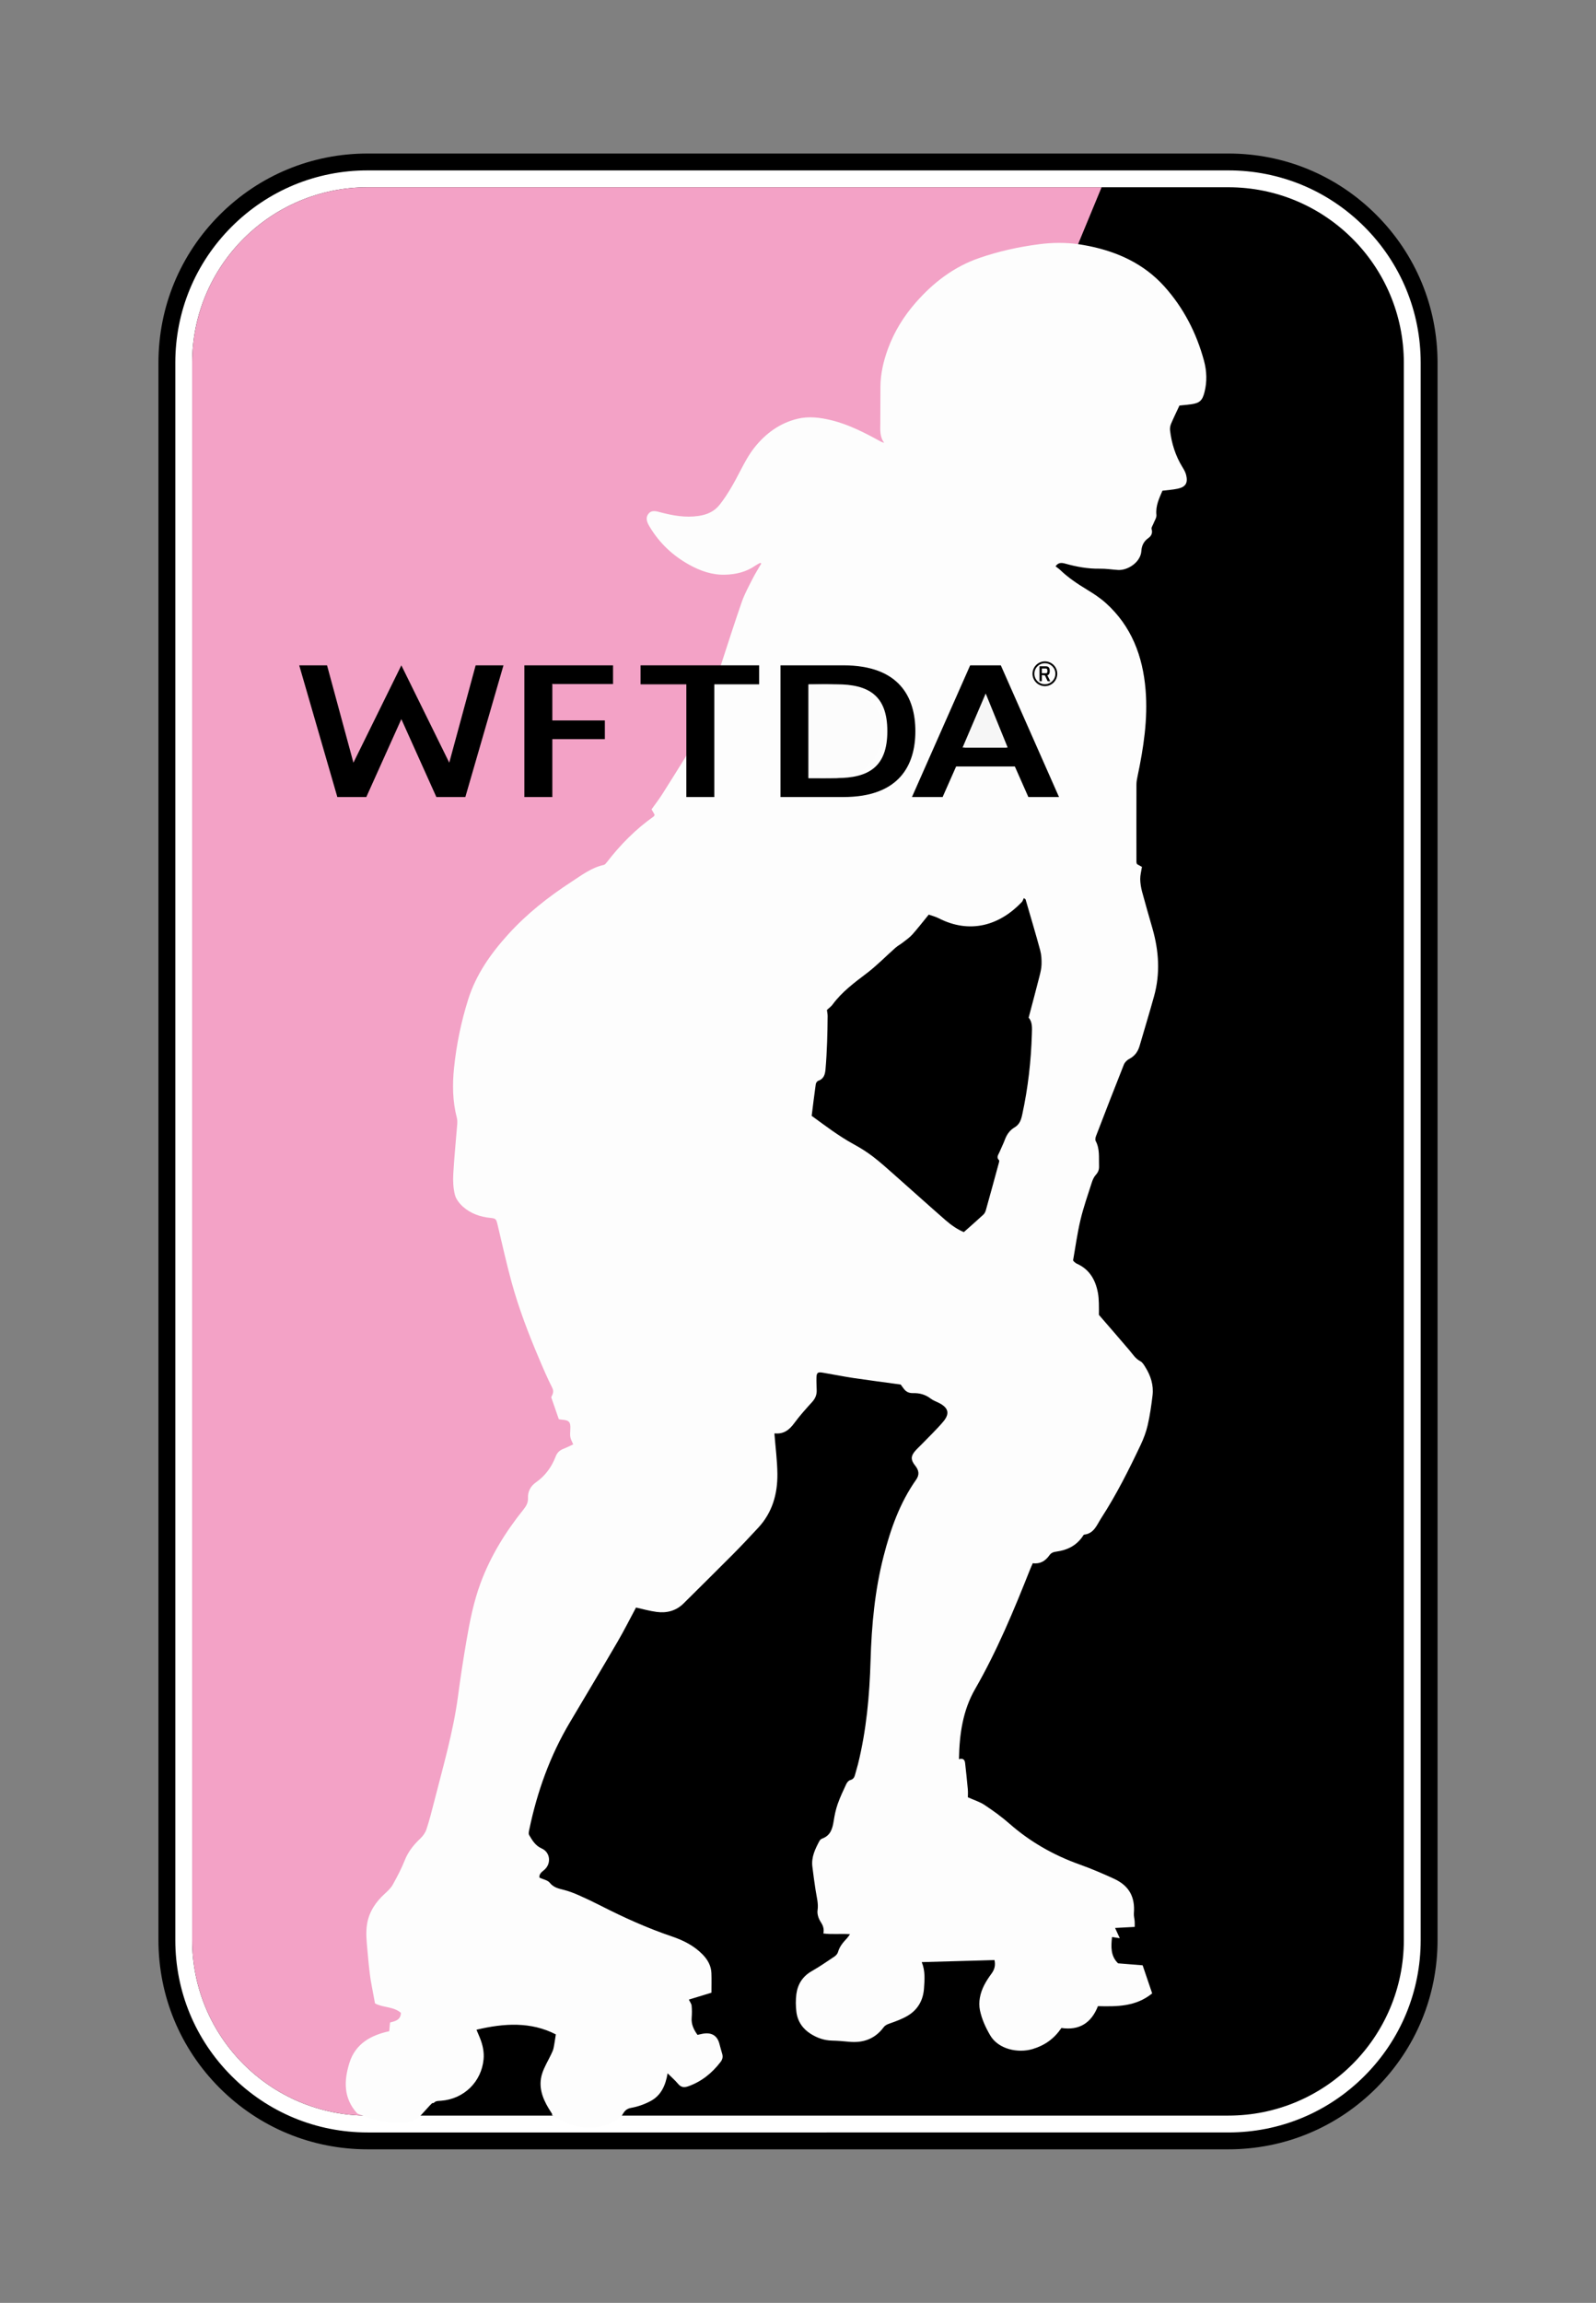<?xml version="1.0" encoding="utf-8"?>
<!-- Generator: Adobe Illustrator 16.0.3, SVG Export Plug-In . SVG Version: 6.00 Build 0)  -->
<!DOCTYPE svg PUBLIC "-//W3C//DTD SVG 1.1//EN" "http://www.w3.org/Graphics/SVG/1.1/DTD/svg11.dtd">
<svg version="1.1" locationTabxmlns="http://www.w3.org/2000/svg" xmlns:xlink="http://www.w3.org/1999/xlink" x="0px" y="0px"
	 viewBox="0 0 104 150" enable-background="new 0 0 104 150" xml:space="preserve">
<rect x="0" y="0" width="104" height="150" fill="#808080" stroke="none"/>
<g>
	<path fill="#FFFFFF" d="M23.955,139.392c-3.478,0-6.749-1.354-9.208-3.814c-2.459-2.459-3.814-5.729-3.814-9.208V23.631
		c0-3.479,1.355-6.749,3.814-9.209c2.459-2.46,5.73-3.813,9.208-3.813h56.09c3.478,0,6.748,1.354,9.207,3.813
		c2.46,2.46,3.814,5.73,3.814,9.209v102.738c0,3.479-1.354,6.749-3.814,9.208c-2.459,2.46-5.729,3.814-9.207,3.814H23.955z"/>
	<path d="M91.478,126.369c0,6.314-5.119,11.434-11.433,11.434h-56.09c-6.314,0-11.433-5.119-11.433-11.434V23.631
		c0-6.315,5.119-11.434,11.433-11.434h56.09c6.313,0,11.433,5.118,11.433,11.434V126.369z"/>
	<path fill="#F3A2C6" d="M71.784,12.196L29.509,114.471l4.66,12.004l-7.087,6.661l-1.914,4.667h-1.212
		c-6.314,0-11.433-5.119-11.433-11.434V23.631c0-6.315,5.119-11.434,11.433-11.434L71.784,12.196L71.784,12.196z"/>
	<path fill-rule="evenodd" clip-rule="evenodd" fill="#FDFDFD" d="M53.885,65.786c0.017,0.145,0.048,0.271,0.046,0.397
		c-0.006,0.571-0.012,1.144-0.035,1.715c-0.022,0.588-0.052,1.176-0.104,1.762c-0.028,0.312-0.104,0.615-0.469,0.736
		c-0.072,0.024-0.152,0.137-0.164,0.217c-0.096,0.676-0.178,1.354-0.268,2.069c0.875,0.635,1.752,1.311,2.73,1.845
		c0.428,0.233,0.847,0.494,1.234,0.788c0.48,0.365,0.931,0.771,1.384,1.172c1.127,0.995,2.243,2.004,3.375,2.992
		c0.378,0.33,0.794,0.613,1.193,0.776c0.455-0.404,0.871-0.767,1.275-1.141c0.077-0.072,0.132-0.186,0.16-0.29
		c0.282-1.005,0.557-2.013,0.831-3.02c0.021-0.077,0.061-0.197,0.026-0.231c-0.198-0.197-0.038-0.361,0.031-0.53
		c0.112-0.271,0.249-0.533,0.35-0.808c0.124-0.337,0.327-0.621,0.624-0.795c0.337-0.197,0.431-0.49,0.506-0.834
		c0.377-1.729,0.576-3.479,0.629-5.247c0.011-0.395,0.046-0.783-0.21-1.071c0.24-0.914,0.473-1.78,0.694-2.649
		c0.069-0.268,0.138-0.543,0.146-0.817c0.009-0.306-0.008-0.625-0.087-0.919c-0.301-1.111-0.633-2.215-0.954-3.322
		c-0.038-0.027-0.076-0.055-0.114-0.082c-0.043,0.086-0.066,0.19-0.13,0.257c-1.426,1.504-3.357,2.111-5.418,1.056
		c-0.21-0.106-0.444-0.164-0.647-0.237c-0.381,0.466-0.709,0.893-1.067,1.294c-0.183,0.203-0.415,0.361-0.632,0.531
		c-0.15,0.118-0.326,0.209-0.468,0.334c-0.625,0.552-1.208,1.155-1.869,1.658c-0.808,0.615-1.62,1.211-2.229,2.04
		C54.161,65.561,54.021,65.657,53.885,65.786z M40.525,137.803c0.161-0.29,0.285-0.447,0.597-0.503
		c0.44-0.079,0.884-0.235,1.278-0.447c0.661-0.356,0.966-0.986,1.103-1.804c0.26,0.258,0.489,0.454,0.679,0.683
		c0.201,0.242,0.404,0.258,0.688,0.155c0.86-0.311,1.529-0.856,2.081-1.573c0.133-0.173,0.169-0.341,0.107-0.544
		c-0.067-0.218-0.124-0.439-0.184-0.66c-0.133-0.487-0.461-0.712-0.973-0.655c-0.145,0.016-0.287,0.057-0.45,0.09
		c-0.242-0.336-0.416-0.687-0.38-1.122c0.021-0.26,0.021-0.524-0.004-0.783c-0.012-0.121-0.104-0.234-0.179-0.393
		c0.454-0.139,0.96-0.293,1.473-0.449c0-0.438,0.012-0.855-0.003-1.272c-0.017-0.48-0.241-0.874-0.57-1.213
		c-0.561-0.578-1.261-0.927-2.008-1.18c-1.61-0.546-3.152-1.244-4.664-2.016c-0.464-0.237-0.936-0.462-1.413-0.672
		c-0.312-0.137-0.635-0.261-0.965-0.345c-0.345-0.087-0.666-0.151-0.916-0.465c-0.134-0.168-0.42-0.215-0.671-0.33
		c-0.032-0.215,0.119-0.35,0.288-0.484c0.501-0.398,0.438-1.165-0.145-1.42c-0.413-0.183-0.608-0.527-0.814-0.873
		c-0.054-0.09-0.014-0.25,0.012-0.371c0.515-2.463,1.354-4.803,2.645-6.972c1.043-1.754,2.09-3.507,3.118-5.271
		c0.418-0.718,0.791-1.462,1.189-2.204c0.441,0.097,0.892,0.228,1.352,0.287c0.659,0.085,1.264-0.072,1.753-0.56
		c1.066-1.061,2.14-2.114,3.2-3.182c0.564-0.568,1.112-1.154,1.657-1.74c0.92-0.99,1.265-2.202,1.251-3.515
		c-0.01-0.861-0.124-1.723-0.193-2.612c-0.018,0.013,0.009-0.022,0.032-0.021c0.573,0.056,0.94-0.229,1.265-0.674
		c0.355-0.485,0.765-0.935,1.17-1.383c0.2-0.222,0.295-0.463,0.287-0.754c-0.008-0.277-0.023-0.556-0.015-0.834
		c0.01-0.305,0.088-0.365,0.394-0.313c0.676,0.113,1.348,0.25,2.024,0.352c1.001,0.149,2.004,0.276,3.069,0.423
		c0.032,0.043,0.108,0.146,0.185,0.251c0.152,0.215,0.342,0.314,0.622,0.308c0.413-0.011,0.803,0.091,1.144,0.354
		c0.152,0.117,0.342,0.187,0.516,0.271c0.641,0.317,0.758,0.696,0.307,1.234c-0.441,0.523-0.943,0.996-1.42,1.49
		c-0.146,0.152-0.309,0.294-0.442,0.458c-0.264,0.325-0.249,0.563,0.036,0.919c0.254,0.32,0.281,0.601,0.054,0.922
		c-1.063,1.507-1.66,3.211-2.114,4.974c-0.573,2.228-0.783,4.502-0.85,6.795c-0.065,2.275-0.27,4.535-0.819,6.751
		c-0.055,0.222-0.128,0.438-0.183,0.66c-0.046,0.185-0.11,0.323-0.326,0.38c-0.104,0.026-0.207,0.154-0.257,0.262
		c-0.2,0.427-0.402,0.855-0.559,1.3c-0.122,0.351-0.2,0.722-0.257,1.09c-0.078,0.508-0.206,0.961-0.755,1.158
		c-0.068,0.024-0.139,0.089-0.174,0.153c-0.279,0.521-0.538,1.052-0.462,1.671c0.064,0.519,0.132,1.036,0.213,1.552
		c0.066,0.431,0.192,0.845,0.125,1.299c-0.034,0.234,0.061,0.529,0.194,0.734c0.151,0.232,0.249,0.449,0.185,0.771
		c0.581,0.074,1.132,0.004,1.738,0.047c-0.083,0.11-0.135,0.196-0.203,0.268c-0.247,0.264-0.479,0.53-0.581,0.894
		c-0.031,0.11-0.13,0.225-0.229,0.291c-0.487,0.327-0.974,0.662-1.483,0.953c-0.589,0.335-0.911,0.842-1,1.485
		c-0.052,0.385-0.047,0.787,0.001,1.172c0.078,0.615,0.408,1.1,0.936,1.431c0.42,0.263,0.875,0.425,1.381,0.436
		c0.376,0.008,0.751,0.042,1.124,0.077c0.914,0.086,1.677-0.188,2.237-0.937c0.104-0.139,0.229-0.193,0.391-0.251
		c0.412-0.144,0.832-0.296,1.203-0.521c0.642-0.388,0.985-0.999,1.04-1.743c0.04-0.566,0.097-1.144-0.145-1.737
		c1.596-0.045,3.157-0.089,4.741-0.133c0.076,0.348,0.001,0.616-0.194,0.883c-0.351,0.475-0.657,0.982-0.759,1.574
		c-0.047,0.265-0.05,0.556,0.006,0.817c0.121,0.576,0.364,1.109,0.664,1.623c0.531,0.914,1.813,1.182,2.767,0.898
		c0.791-0.236,1.403-0.673,1.878-1.372c1.159,0.173,1.947-0.322,2.379-1.421c1.238,0.029,2.465,0.038,3.534-0.831
		c-0.203-0.6-0.406-1.196-0.621-1.83c-0.535-0.043-1.067-0.086-1.602-0.129c-0.484-0.472-0.466-1.067-0.393-1.712
		c0.142,0.021,0.275,0.042,0.505,0.075c-0.109-0.24-0.19-0.413-0.307-0.667c0.47-0.025,0.868-0.047,1.279-0.068
		c0-0.145,0.007-0.254-0.002-0.363c-0.014-0.174-0.064-0.35-0.052-0.521c0.087-1.063-0.306-1.796-1.285-2.249
		c-0.739-0.342-1.492-0.661-2.258-0.936c-1.696-0.606-3.227-1.479-4.582-2.671c-0.501-0.441-1.051-0.834-1.607-1.204
		c-0.303-0.202-0.667-0.312-1.086-0.5c0-0.111,0.016-0.321-0.003-0.528c-0.051-0.568-0.114-1.136-0.176-1.702
		c-0.023-0.218-0.137-0.33-0.401-0.251c0.029-1.625,0.249-3.174,1.05-4.565c1.429-2.485,2.523-5.12,3.576-7.775
		c0.054-0.137,0.116-0.27,0.185-0.426c0.47,0.068,0.823-0.144,1.08-0.511c0.119-0.17,0.269-0.219,0.45-0.243
		c0.711-0.095,1.31-0.387,1.723-0.997c0.028-0.04,0.059-0.106,0.093-0.11c0.646-0.068,0.831-0.639,1.108-1.067
		c0.987-1.522,1.802-3.144,2.577-4.781c0.193-0.411,0.358-0.846,0.458-1.288c0.146-0.635,0.237-1.283,0.315-1.929
		c0.081-0.676-0.122-1.295-0.48-1.862c-0.085-0.137-0.181-0.299-0.313-0.366c-0.324-0.167-0.497-0.462-0.719-0.722
		c-0.633-0.746-1.277-1.482-1.983-2.299c0-0.173,0.007-0.467-0.003-0.76c-0.008-0.228-0.021-0.456-0.062-0.678
		c-0.158-0.846-0.55-1.528-1.372-1.896c-0.059-0.026-0.108-0.072-0.161-0.11c-0.013-0.01-0.021-0.024-0.086-0.098
		c0.15-0.845,0.271-1.749,0.48-2.633c0.195-0.823,0.479-1.628,0.737-2.436c0.058-0.183,0.141-0.375,0.268-0.513
		c0.158-0.172,0.217-0.343,0.208-0.568c-0.021-0.552,0.06-1.113-0.219-1.635c-0.043-0.08-0.015-0.222,0.021-0.317
		c0.598-1.554,1.197-3.106,1.813-4.652c0.058-0.149,0.204-0.299,0.348-0.373c0.363-0.187,0.569-0.475,0.68-0.853
		c0.315-1.081,0.643-2.157,0.944-3.241c0.408-1.475,0.312-2.943-0.105-4.401c-0.229-0.8-0.463-1.598-0.678-2.401
		c-0.07-0.267-0.117-0.548-0.121-0.822c-0.002-0.252,0.068-0.504,0.113-0.794c-0.065-0.036-0.192-0.106-0.323-0.179
		c-0.013-0.045-0.036-0.091-0.036-0.138c-0.002-1.683-0.004-3.366,0.001-5.05c0-0.178,0.034-0.356,0.071-0.531
		c0.391-1.86,0.682-3.734,0.523-5.642c-0.182-2.188-0.918-4.142-2.591-5.646c-0.374-0.336-0.804-0.616-1.235-0.878
		c-0.616-0.374-1.211-0.771-1.733-1.271c-0.092-0.089-0.201-0.16-0.306-0.241c0.161-0.235,0.35-0.256,0.624-0.179
		c0.739,0.208,1.491,0.346,2.268,0.332c0.39-0.006,0.781,0.058,1.172,0.083c0.647,0.041,1.485-0.51,1.528-1.242
		c0.019-0.326,0.149-0.62,0.446-0.828c0.189-0.133,0.306-0.324,0.219-0.597c-0.029-0.091,0.071-0.223,0.114-0.336
		c0.071-0.195,0.221-0.398,0.201-0.584c-0.062-0.59,0.18-1.082,0.393-1.575c0.34-0.043,0.666-0.062,0.983-0.129
		c0.524-0.109,0.687-0.368,0.563-0.887c-0.045-0.187-0.146-0.363-0.248-0.528c-0.452-0.737-0.705-1.541-0.803-2.395
		c-0.016-0.137,0.013-0.292,0.066-0.42c0.164-0.388,0.35-0.767,0.547-1.189c0.224-0.024,0.5-0.045,0.772-0.084
		c0.547-0.078,0.721-0.245,0.858-0.78c0.175-0.683,0.152-1.369-0.026-2.037c-0.492-1.826-1.341-3.476-2.61-4.88
		c-1.309-1.444-2.999-2.22-4.884-2.607c-0.224-0.046-0.45-0.081-0.675-0.12c-0.861-0.118-1.72-0.112-2.584,0.001
		c-1.333,0.174-2.634,0.459-3.903,0.899c-1.653,0.572-2.988,1.599-4.126,2.895c-0.783,0.891-1.402,1.89-1.813,3.007
		c-0.294,0.802-0.488,1.626-0.494,2.485c-0.006,0.784-0.003,1.57-0.008,2.354c-0.002,0.438-0.054,0.887,0.255,1.298
		c-0.078-0.03-0.161-0.05-0.235-0.09c-1.032-0.566-2.074-1.11-3.232-1.389c-0.723-0.175-1.46-0.265-2.182-0.09
		c-1.15,0.278-2.077,0.954-2.804,1.87c-0.372,0.468-0.659,1.011-0.937,1.545c-0.391,0.757-0.797,1.499-1.325,2.173
		c-0.355,0.453-0.819,0.656-1.381,0.74c-0.846,0.125-1.656-0.018-2.463-0.229c-0.29-0.077-0.603-0.183-0.814,0.103
		c-0.219,0.294-0.053,0.6,0.109,0.866c0.632,1.043,1.493,1.852,2.559,2.441c0.725,0.401,1.48,0.669,2.331,0.648
		c0.724-0.019,1.387-0.181,1.984-0.597c0.092-0.063,0.195-0.114,0.294-0.168c0.009-0.005,0.027,0.008,0.089,0.029
		c-0.202,0.351-0.415,0.688-0.593,1.041c-0.243,0.48-0.502,0.958-0.68,1.463c-0.473,1.356-0.907,2.728-1.355,4.093
		c-0.604,1.859-1.146,3.389-2.3,5.996c-0.511,0.817-1.017,1.639-1.536,2.45c-0.21,0.329-0.451,0.639-0.691,0.976
		c0.07,0.123,0.14,0.246,0.202,0.354c-0.029,0.054-0.035,0.092-0.059,0.108c-1.172,0.827-2.168,1.834-3.042,2.966
		c-0.059,0.075-0.132,0.174-0.213,0.192c-0.807,0.176-1.45,0.674-2.114,1.105c-1.497,0.974-2.896,2.077-4.102,3.403
		c-1.142,1.256-2.111,2.628-2.625,4.267c-0.454,1.45-0.762,2.932-0.918,4.449c-0.113,1.101-0.095,2.18,0.184,3.253
		c0.036,0.139,0.033,0.293,0.022,0.438c-0.084,1.073-0.196,2.144-0.255,3.218c-0.025,0.452-0.004,0.925,0.107,1.359
		c0.076,0.292,0.307,0.581,0.542,0.787c0.491,0.427,1.091,0.645,1.741,0.71c0.39,0.04,0.404,0.061,0.501,0.466
		c0.296,1.237,0.568,2.481,0.904,3.708c0.471,1.719,1.108,3.383,1.806,5.022c0.268,0.632,0.538,1.264,0.849,1.874
		c0.153,0.298-0.032,0.497-0.066,0.623c0.184,0.532,0.335,0.968,0.493,1.422c0.059,0.01,0.138,0.027,0.218,0.033
		c0.45,0.033,0.557,0.152,0.532,0.603c-0.029,0.539-0.029,0.539,0.188,1.005c-0.215,0.098-0.427,0.208-0.648,0.293
		c-0.247,0.095-0.403,0.257-0.498,0.504c-0.263,0.688-0.681,1.254-1.292,1.684c-0.336,0.236-0.527,0.586-0.508,1.01
		c0.013,0.302-0.11,0.521-0.292,0.748c-1.174,1.462-2.152,3.043-2.803,4.807c-0.449,1.213-0.699,2.481-0.917,3.752
		c-0.204,1.188-0.387,2.381-0.545,3.576c-0.314,2.371-0.99,4.657-1.575,6.967c-0.148,0.584-0.298,1.169-0.489,1.741
		c-0.073,0.22-0.229,0.433-0.4,0.595c-0.433,0.409-0.789,0.854-1.013,1.421c-0.216,0.545-0.493,1.069-0.779,1.583
		c-0.123,0.221-0.323,0.407-0.514,0.582c-0.584,0.531-1.013,1.154-1.153,1.943c-0.104,0.584-0.034,1.169,0.017,1.752
		c0.049,0.552,0.1,1.104,0.172,1.653c0.055,0.418,0.145,0.831,0.218,1.246c0.032,0.175,0.065,0.35,0.103,0.554
		c0.519,0.287,1.208,0.196,1.688,0.617c-0.013,0.468-0.37,0.541-0.708,0.629c-0.016,0.184-0.031,0.342-0.051,0.567
		c-1.188,0.255-2.207,0.809-2.597,2.067c-0.356,1.148-0.405,2.287,0.517,3.296c0,0,3.06,1.321,4.15,0.102
		c1.089-1.22,0.588-0.59,0.904-0.854c0.095-0.079,0.271-0.071,0.412-0.083c1.479-0.116,2.623-1.229,2.761-2.701
		c0.045-0.48-0.06-0.941-0.237-1.386c-0.066-0.162-0.136-0.323-0.226-0.538c1.807-0.431,3.549-0.531,5.171,0.304
		c-0.057,0.35-0.092,0.63-0.151,0.905c-0.029,0.136-0.095,0.264-0.154,0.392c-0.2,0.426-0.458,0.833-0.594,1.277
		c-0.247,0.802,0.006,1.543,0.424,2.236c0.075,0.126,0.156,0.246,0.233,0.371c0.006,0.009-0.009,0.076-0.009,0.076
		C38.777,139.594,40.525,137.803,40.525,137.803z"/>
	<g>
		<g>
			<path d="M67.738,43.401h0.419c0.143,0,0.249,0.071,0.249,0.299c0,0.244-0.111,0.27-0.159,0.282l0.191,0.389h-0.172l-0.176-0.377
				l-0.2-0.02v0.396h-0.152V43.401z M68.146,43.851c0.063,0,0.105-0.012,0.105-0.15c0-0.133-0.048-0.157-0.105-0.157h-0.255v0.308
				H68.146z"/>
			<path d="M68.088,43.08c-0.445,0-0.807,0.36-0.807,0.806c0,0.446,0.361,0.808,0.807,0.808s0.807-0.361,0.807-0.808
				C68.895,43.44,68.533,43.08,68.088,43.08z M68.088,44.57c-0.377,0-0.685-0.307-0.685-0.685c0-0.377,0.308-0.684,0.685-0.684
				s0.685,0.307,0.685,0.684C68.772,44.264,68.465,44.57,68.088,44.57z"/>
		</g>
		<path fill-rule="evenodd" clip-rule="evenodd" d="M67.011,51.916h1.997l-3.792-8.578h-1.997l-3.793,8.578h1.998l0.88-1.99h3.827
			L67.011,51.916z M62.851,48.69l1.367-3.094l1.367,3.094H62.851z"/>
		<polygon fill-rule="evenodd" clip-rule="evenodd" points="30.995,43.338 29.275,49.679 26.153,43.338 23.03,49.679 21.311,43.338
			19.498,43.338 21.982,51.916 23.87,51.916 26.153,46.842 28.435,51.916 30.323,51.916 32.808,43.338 		"/>
		<path fill-rule="evenodd" clip-rule="evenodd" d="M36.034,44.556c1.318,0,3.914,0,3.914,0v-1.218h-5.779v8.578h1.823v-3.771
			c1.381,0,3.422,0,3.422,0v-1.218h-3.422v-2.399L36.034,44.556z"/>
		<path fill-rule="evenodd" clip-rule="evenodd" d="M59.648,47.627c0,2.206-1.042,4.289-4.693,4.289h-4.096c0,0,0-5.732,0-8.578
			h4.096C58.606,43.338,59.648,45.422,59.648,47.627z M57.822,47.627c0-2.353-1.252-3.053-3.31-3.053h-1.826v6.106h1.826
			C56.57,50.681,57.822,49.979,57.822,47.627z"/>
		<polygon fill-rule="evenodd" clip-rule="evenodd" points="41.741,43.338 41.741,44.574 44.724,44.574 44.724,51.916
			46.546,51.916 46.546,44.574 49.469,44.574 49.469,43.338 		"/>
	</g>
	<path fill-rule="evenodd" clip-rule="evenodd" fill="#FCFCFC" d="M52.687,50.687c0-2.026,0-4.031,0-6.096
		c1.056-0.003,2.13-0.127,3.139,0.37c0.246,0.12,0.488,0.272,0.689,0.458c0.909,0.841,1.084,1.907,0.829,3.057
		c-0.244,1.109-1.004,1.761-2.062,2.082c-0.247,0.075-0.512,0.115-0.77,0.123C53.913,50.698,53.311,50.687,52.687,50.687z"/>
	<path fill-rule="evenodd" clip-rule="evenodd" fill="#F6F6F6" d="M64.231,45.172c0.492,1.209,0.956,2.351,1.432,3.519
		c-0.997,0-1.938,0-2.938,0C63.229,47.515,63.714,46.38,64.231,45.172z"/>
	<path d="M23.955,140c-3.641,0-7.063-1.419-9.638-3.992c-2.574-2.575-3.992-5.997-3.992-9.639V23.631
		c0-3.642,1.418-7.064,3.992-9.639C16.892,11.418,20.314,10,23.955,10h56.09c3.64,0,7.063,1.418,9.637,3.992
		s3.993,5.997,3.993,9.639v102.738c0,3.642-1.419,7.063-3.993,9.639c-2.574,2.573-5.997,3.992-9.637,3.992H23.955z M80.045,138.901
		c3.347,0,6.493-1.304,8.86-3.671c2.367-2.366,3.671-5.514,3.671-8.861V23.631c0-3.348-1.304-6.495-3.671-8.862
		c-2.367-2.366-5.514-3.67-8.86-3.67h-56.09c-3.347,0-6.494,1.304-8.861,3.67c-2.367,2.367-3.67,5.515-3.67,8.862v102.738
		c0,3.348,1.303,6.495,3.67,8.861c2.367,2.367,5.514,3.671,8.861,3.671H80.045z"/>
</g>
</svg>
